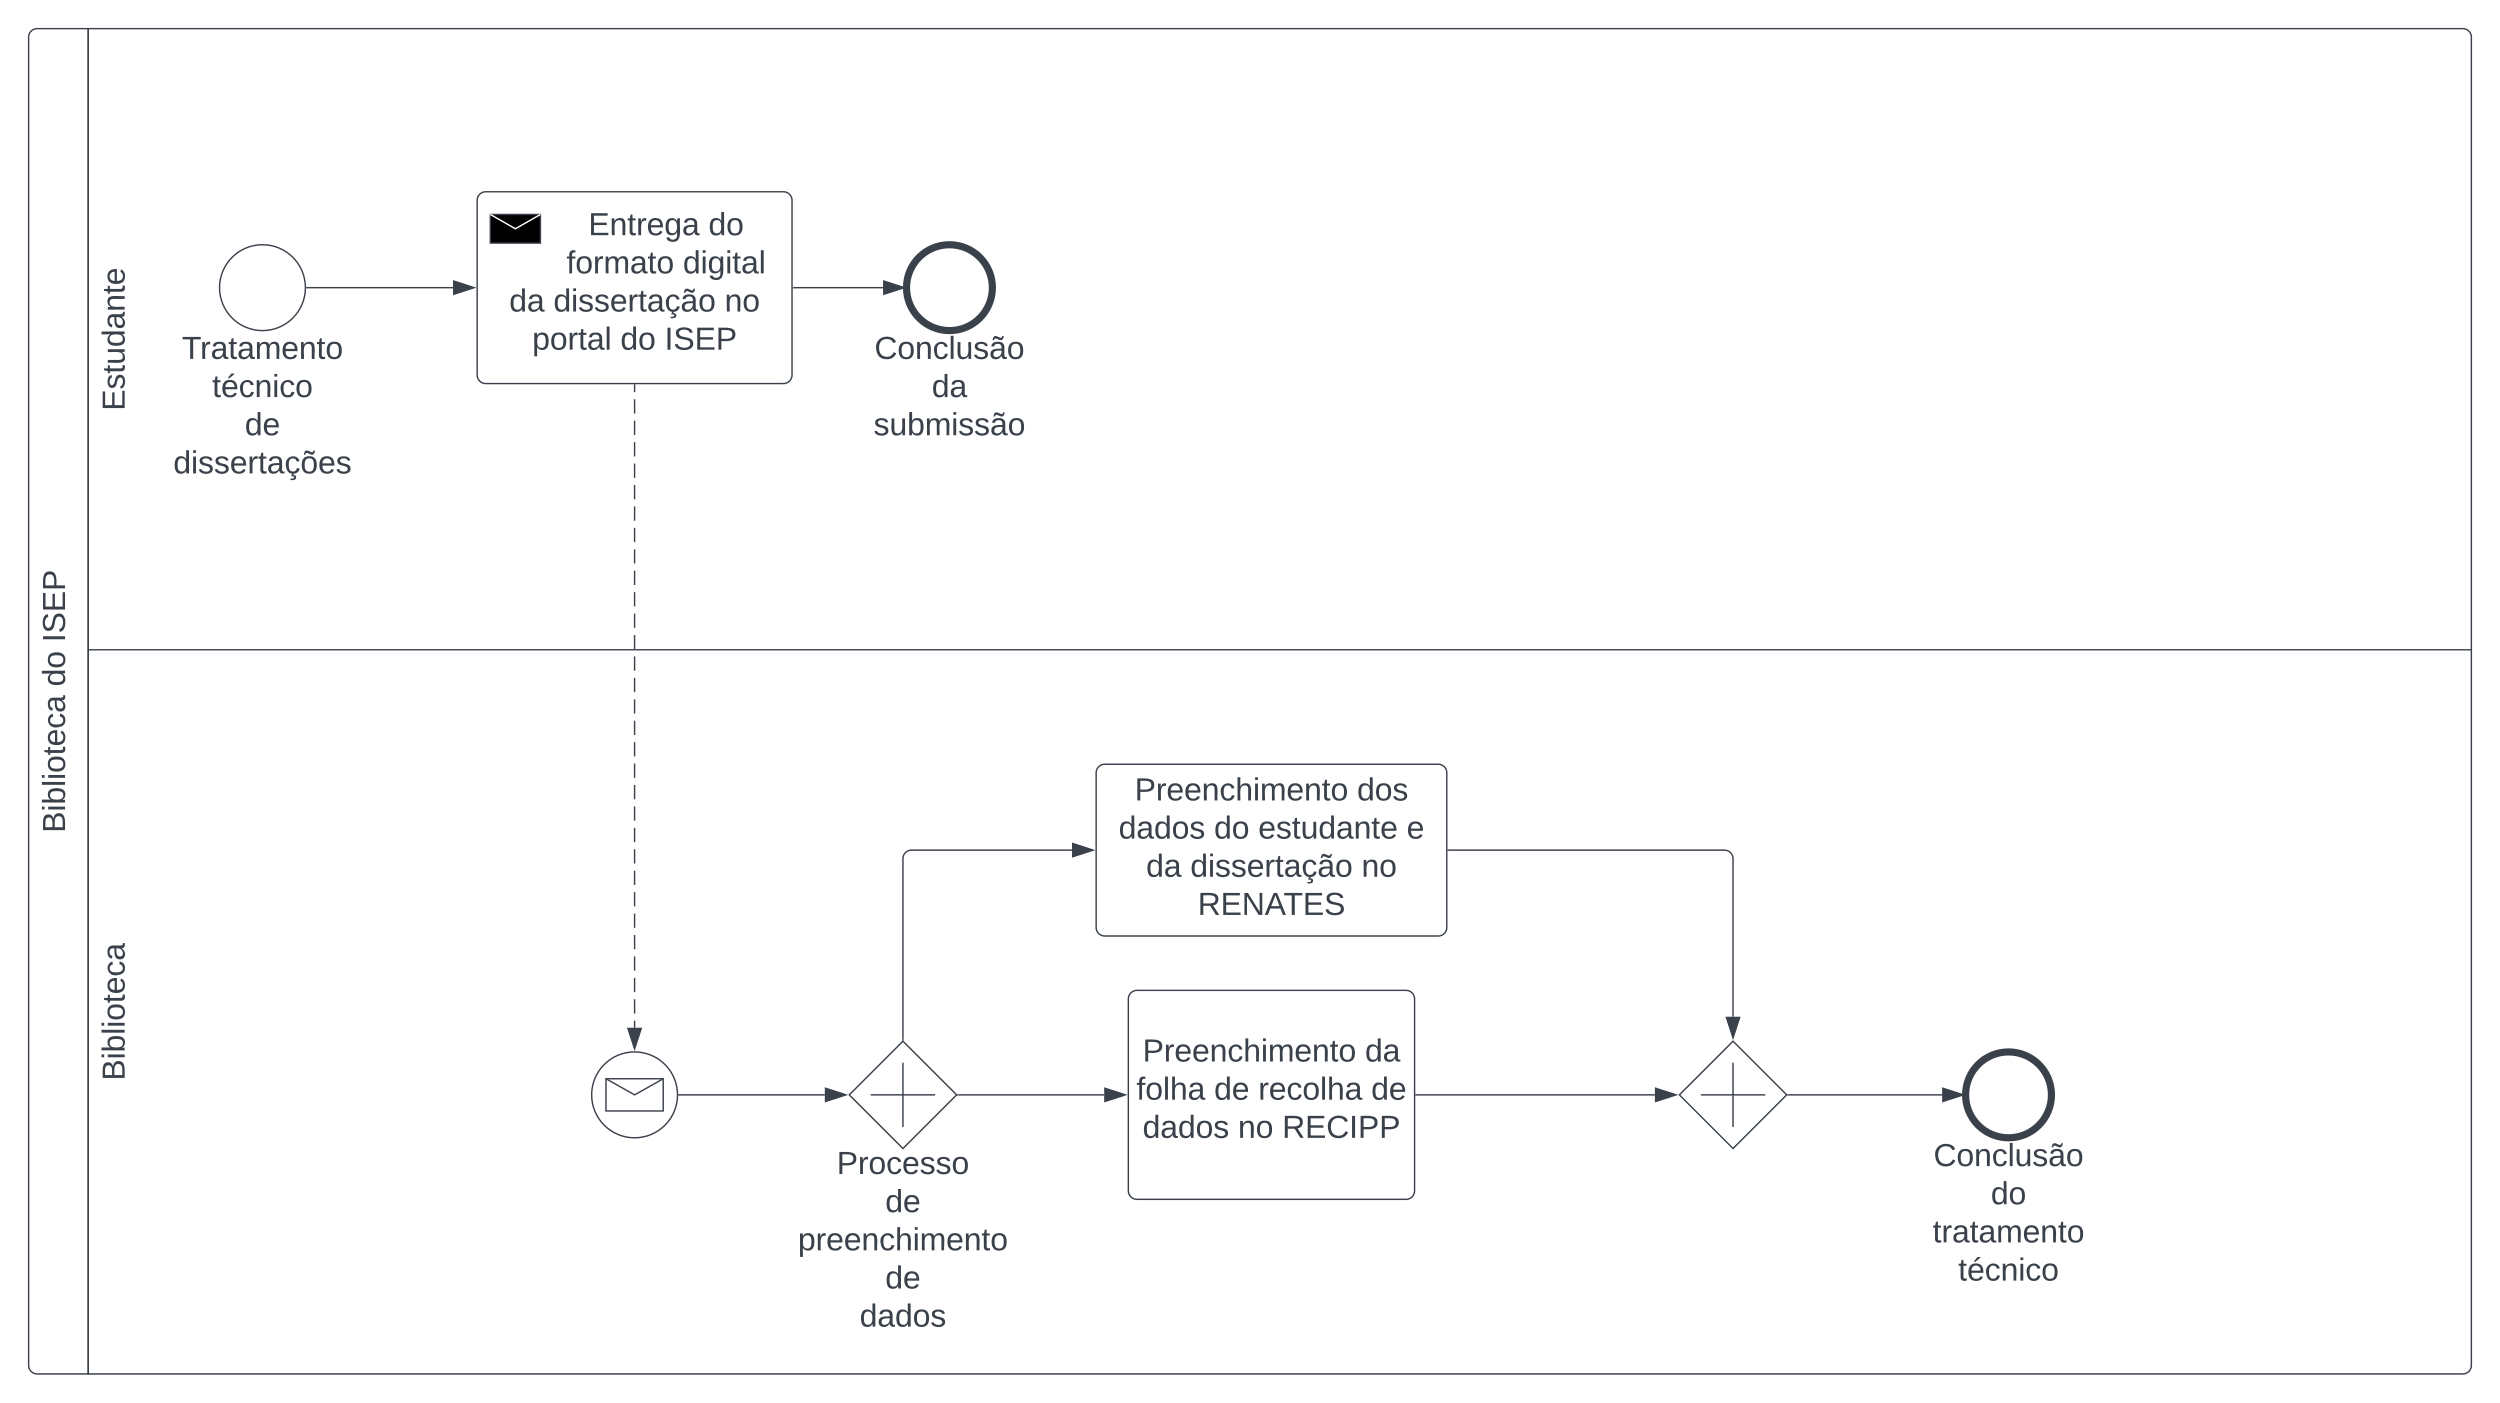 <svg xmlns="http://www.w3.org/2000/svg" xmlns:xlink="http://www.w3.org/1999/xlink" xmlns:lucid="lucid" width="1746.8" height="980"><g transform="translate(920 -220)" lucid:page-tab-id="o1bN8AEYQYQa"><path d="M-1806.87 0h3677.74v1322.84h-3677.74z" fill="#fff"/><path d="M-858.33 1180H-894a6 6 0 0 1-6-6V246a6 6 0 0 1 6-6h35.67z" stroke="#3a414a" fill="#fff"/><path d="M-858.33 240H800.8a6 6 0 0 1 6 6v428H-858.33zM806.8 674v500a6 6 0 0 1-6 6H-858.33V674z" stroke="#3a414a" fill="none"/><use xlink:href="#a" transform="matrix(-1.8369701987210297e-16,-1,1,-1.8369701987210297e-16,-900,1180) translate(378.117 25.444)"/><use xlink:href="#b" transform="matrix(-1.8369701987210297e-16,-1,1,-1.8369701987210297e-16,-900,1180) translate(480.401 25.444)"/><use xlink:href="#c" transform="matrix(-1.8369701987210297e-16,-1,1,-1.8369701987210297e-16,-900,1180) translate(511.265 25.444)"/><use xlink:href="#d" transform="matrix(-1.8369701987210297e-16,-1,1,-1.8369701987210297e-16,-858.333,674) translate(167 25.444)"/><use xlink:href="#e" transform="matrix(-1.8369701987210297e-16,-1,1,-1.8369701987210297e-16,-858.333,1180) translate(204.944 25.444)"/><path d="M-706.6 421c0 16.57-13.43 30-30 30s-30-13.43-30-30 13.43-30 30-30 30 13.43 30 30z" stroke="#3a414a" fill="#fff"/><use xlink:href="#f" transform="matrix(1,0,0,1,-766.599,453) translate(-26.296 17.778)"/><use xlink:href="#g" transform="matrix(1,0,0,1,-766.599,453) translate(-5.154 44.444)"/><use xlink:href="#h" transform="matrix(1,0,0,1,-766.599,453) translate(17.654 71.111)"/><use xlink:href="#i" transform="matrix(1,0,0,1,-766.599,453) translate(-32.284 97.778)"/><path d="M-705.6 421h102.12" stroke="#3a414a" fill="none"/><path d="M-705.6 421.5h-.54l.04-.5-.02-.5h.53z" stroke="#3a414a" stroke-width=".05" fill="#3a414a"/><path d="M-588.72 421l-14.26 4.63v-9.26z" stroke="#3a414a" fill="#3a414a"/><path d="M-586.6 360a6 6 0 0 1 6-6h208a6 6 0 0 1 6 6v122a6 6 0 0 1-6 6h-208a6 6 0 0 1-6-6z" stroke="#3a414a" fill="#fff"/><path d="M-577.4 369.84h35v20h-35z" stroke="#3a414a"/><path d="M-577.4 369.84l17.5 10 17.5-10" stroke="#fff" fill="none"/><use xlink:href="#j" transform="matrix(1,0,0,1,-586.599,354) translate(77.715 30.34)"/><use xlink:href="#k" transform="matrix(1,0,0,1,-586.599,354) translate(161.604 30.34)"/><use xlink:href="#l" transform="matrix(1,0,0,1,-586.599,354) translate(62.406 57.007)"/><use xlink:href="#m" transform="matrix(1,0,0,1,-586.599,354) translate(143.764 57.007)"/><use xlink:href="#n" transform="matrix(1,0,0,1,-586.599,354) translate(22.412 83.674)"/><use xlink:href="#o" transform="matrix(1,0,0,1,-586.599,354) translate(53.277 83.674)"/><use xlink:href="#p" transform="matrix(1,0,0,1,-586.599,354) translate(172.906 83.674)"/><use xlink:href="#q" transform="matrix(1,0,0,1,-586.599,354) translate(38.462 110.34)"/><use xlink:href="#b" transform="matrix(1,0,0,1,-586.599,354) translate(100.067 110.34)"/><use xlink:href="#c" transform="matrix(1,0,0,1,-586.599,354) translate(130.931 110.34)"/><path d="M-365.6 421h62.62" stroke="#3a414a" fill="none"/><path d="M-365.6 421.5h-.5v-1h.5z" stroke="#3a414a" stroke-width=".05" fill="#3a414a"/><path d="M-288.22 421l-14.26 4.63v-9.26z" stroke="#3a414a" fill="#3a414a"/><path d="M-226.6 421c0 16.57-13.43 30-30 30s-30-13.43-30-30 13.43-30 30-30 30 13.43 30 30z" stroke="#3a414a" stroke-width="5" fill="#fff"/><use xlink:href="#r" transform="matrix(1,0,0,1,-286.599,453) translate(-22.407 17.778)"/><use xlink:href="#s" transform="matrix(1,0,0,1,-286.599,453) translate(17.654 44.444)"/><use xlink:href="#t" transform="matrix(1,0,0,1,-286.599,453) translate(-23.025 71.111)"/><path d="M-476.6 489v5m0 4.98v9.98m0 5v9.97m0 5v9.97m0 5v9.97m0 5v9.97m0 5v9.97m0 5v9.98m0 5v9.97m0 5v9.98m0 5v9.97m0 5v9.97m0 5v9.97m0 5v9.97m0 5v9.98m0 5v9.97m0 5v9.97m0 5v9.97m0 4.98v9.98m0 5v9.97m0 5v9.97m0 5v9.97m0 5v9.97m0 5v9.97m0 5v9.98m0 5v9.97m0 5v9.97m0 5v9.97m0 4.98v10m0 4.98v9.98m0 5v4.98" stroke="#3a414a" fill="none"/><path d="M-476.1 489h-1v-.5h1z" stroke="#3a414a" stroke-width=".05" fill="#3a414a"/><path d="M-476.6 952.88l-4.63-14.26h9.27z" stroke="#3a414a" fill="#3a414a"/><path d="M-446.6 985c0 16.57-13.43 30-30 30s-30-13.43-30-30 13.43-30 30-30 30 13.43 30 30z" stroke="#3a414a" fill="#fff"/><path d="M-496.6 973.75h40v22.5h-40z" stroke="#3a414a" fill="#fff"/><path d="M-496.6 973.75l20 11.25 20-11.25M-445.6 985h101.9" stroke="#3a414a" fill="none"/><path d="M-445.58 985.5h-.56l.04-.5-.02-.5h.54z" stroke="#3a414a" stroke-width=".05" fill="#3a414a"/><path d="M-328.92 985l-14.27 4.63v-9.26z" stroke="#3a414a" fill="#3a414a"/><path d="M-326.6 985l37.5-37.5 37.5 37.5-37.5 37.5z" stroke="#3a414a" fill="#fff"/><path d="M-289.1 962.5v45m-22.5-22.5h45" stroke="#3a414a" fill="none"/><use xlink:href="#u" transform="matrix(1,0,0,1,-326.599,1022.5) translate(-8.765 17.778)"/><use xlink:href="#h" transform="matrix(1,0,0,1,-326.599,1022.5) translate(25.154 44.444)"/><use xlink:href="#v" transform="matrix(1,0,0,1,-326.599,1022.5) translate(-35.864 71.111)"/><use xlink:href="#h" transform="matrix(1,0,0,1,-326.599,1022.5) translate(25.154 97.778)"/><use xlink:href="#w" transform="matrix(1,0,0,1,-326.599,1022.5) translate(7.253 124.444)"/><path d="M-250.4 985h101.92" stroke="#3a414a" fill="none"/><path d="M-250.38 985.5h-1l.5-.5-.5-.5h1z" stroke="#3a414a" stroke-width=".05" fill="#3a414a"/><path d="M-133.72 985l-14.26 4.63v-9.26z" stroke="#3a414a" fill="#3a414a"/><path d="M-131.6 918a6 6 0 0 1 6-6h188a6 6 0 0 1 6 6v134a6 6 0 0 1-6 6h-188a6 6 0 0 1-6-6z" stroke="#3a414a" fill="#fff"/><g><use xlink:href="#x" transform="matrix(1,0,0,1,-131.599,912) translate(9.974 49.715)"/><use xlink:href="#s" transform="matrix(1,0,0,1,-131.599,912) translate(165.345 49.715)"/><use xlink:href="#y" transform="matrix(1,0,0,1,-131.599,912) translate(5.653 76.382)"/><use xlink:href="#z" transform="matrix(1,0,0,1,-131.599,912) translate(59.912 76.382)"/><use xlink:href="#A" transform="matrix(1,0,0,1,-131.599,912) translate(90.777 76.382)"/><use xlink:href="#h" transform="matrix(1,0,0,1,-131.599,912) translate(169.665 76.382)"/><use xlink:href="#B" transform="matrix(1,0,0,1,-131.599,912) translate(9.943 103.049)"/><use xlink:href="#C" transform="matrix(1,0,0,1,-131.599,912) translate(76.61 103.049)"/><use xlink:href="#D" transform="matrix(1,0,0,1,-131.599,912) translate(107.474 103.049)"/></g><path d="M-289.1 946.3V820a6 6 0 0 1 6-6h112.12" stroke="#3a414a" fill="none"/><path d="M-288.6 947.3l-.5-.5-.5.5v-1.02h1z" stroke="#3a414a" stroke-width=".05" fill="#3a414a"/><path d="M-156.22 814l-14.26 4.63v-9.26z" stroke="#3a414a" fill="#3a414a"/><path d="M-154.1 760a6 6 0 0 1 6-6h233a6 6 0 0 1 6 6v108a6 6 0 0 1-6 6h-233a6 6 0 0 1-6-6z" stroke="#3a414a" fill="#fff"/><g><use xlink:href="#x" transform="matrix(1,0,0,1,-154.099,754) translate(26.919 25.278)"/><use xlink:href="#E" transform="matrix(1,0,0,1,-154.099,754) translate(182.289 25.278)"/><use xlink:href="#B" transform="matrix(1,0,0,1,-154.099,754) translate(15.715 51.944)"/><use xlink:href="#b" transform="matrix(1,0,0,1,-154.099,754) translate(82.382 51.944)"/><use xlink:href="#F" transform="matrix(1,0,0,1,-154.099,754) translate(113.246 51.944)"/><use xlink:href="#G" transform="matrix(1,0,0,1,-154.099,754) translate(216.949 51.944)"/><use xlink:href="#n" transform="matrix(1,0,0,1,-154.099,754) translate(34.912 78.611)"/><use xlink:href="#o" transform="matrix(1,0,0,1,-154.099,754) translate(65.777 78.611)"/><use xlink:href="#p" transform="matrix(1,0,0,1,-154.099,754) translate(185.406 78.611)"/><use xlink:href="#H" transform="matrix(1,0,0,1,-154.099,754) translate(70.962 105.278)"/></g><path d="M91.9 814h193a6 6 0 0 1 6 6v110.4" stroke="#3a414a" fill="none"/><path d="M91.9 814.5h-.5v-1h.5z" stroke="#3a414a" stroke-width=".05" fill="#3a414a"/><path d="M290.9 945.17l-4.63-14.26h9.27z" stroke="#3a414a" fill="#3a414a"/><path d="M253.4 985l37.5-37.5 37.5 37.5-37.5 37.5z" stroke="#3a414a" fill="#fff"/><path d="M290.9 962.5v45M268.4 985h45M69.4 985h166.9" stroke="#3a414a" fill="none"/><path d="M69.4 985.5h-.5v-1h.5z" stroke="#3a414a" stroke-width=".05" fill="#3a414a"/><path d="M251.08 985l-14.27 4.63v-9.26z" stroke="#3a414a" fill="#3a414a"/><path d="M329.6 985h107.42" stroke="#3a414a" fill="none"/><path d="M329.62 985.5h-1l.5-.5-.5-.5h1z" stroke="#3a414a" stroke-width=".05" fill="#3a414a"/><path d="M451.78 985l-14.26 4.63v-9.26z" stroke="#3a414a" fill="#3a414a"/><path d="M513.4 985c0 16.57-13.43 30-30 30s-30-13.43-30-30 13.43-30 30-30 30 13.43 30 30z" stroke="#3a414a" stroke-width="5" fill="#fff"/><g><use xlink:href="#r" transform="matrix(1,0,0,1,453.401,1017) translate(-22.407 17.778)"/><use xlink:href="#k" transform="matrix(1,0,0,1,453.401,1017) translate(17.654 44.444)"/><use xlink:href="#I" transform="matrix(1,0,0,1,453.401,1017) translate(-23.025 71.111)"/><use xlink:href="#J" transform="matrix(1,0,0,1,453.401,1017) translate(-5.154 97.778)"/></g><defs><path fill="#3a414a" d="M160-131c35 5 61 23 61 61C221 17 115-2 30 0v-248c76 3 177-17 177 60 0 33-19 50-47 57zm-97-11c50-1 110 9 110-42 0-47-63-36-110-37v79zm0 115c55-2 124 14 124-45 0-56-70-42-124-44v89" id="K"/><path fill="#3a414a" d="M24-231v-30h32v30H24zM24 0v-190h32V0H24" id="L"/><path fill="#3a414a" d="M115-194c53 0 69 39 70 98 0 66-23 100-70 100C84 3 66-7 56-30L54 0H23l1-261h32v101c10-23 28-34 59-34zm-8 174c40 0 45-34 45-75 0-40-5-75-45-74-42 0-51 32-51 76 0 43 10 73 51 73" id="M"/><path fill="#3a414a" d="M24 0v-261h32V0H24" id="N"/><path fill="#3a414a" d="M100-194c62-1 85 37 85 99 1 63-27 99-86 99S16-35 15-95c0-66 28-99 85-99zM99-20c44 1 53-31 53-75 0-43-8-75-51-75s-53 32-53 75 10 74 51 75" id="O"/><path fill="#3a414a" d="M59-47c-2 24 18 29 38 22v24C64 9 27 4 27-40v-127H5v-23h24l9-43h21v43h35v23H59v120" id="P"/><path fill="#3a414a" d="M100-194c63 0 86 42 84 106H49c0 40 14 67 53 68 26 1 43-12 49-29l28 8c-11 28-37 45-77 45C44 4 14-33 15-96c1-61 26-98 85-98zm52 81c6-60-76-77-97-28-3 7-6 17-6 28h103" id="Q"/><path fill="#3a414a" d="M96-169c-40 0-48 33-48 73s9 75 48 75c24 0 41-14 43-38l32 2c-6 37-31 61-74 61-59 0-76-41-82-99-10-93 101-131 147-64 4 7 5 14 7 22l-32 3c-4-21-16-35-41-35" id="R"/><path fill="#3a414a" d="M141-36C126-15 110 5 73 4 37 3 15-17 15-53c-1-64 63-63 125-63 3-35-9-54-41-54-24 1-41 7-42 31l-33-3c5-37 33-52 76-52 45 0 72 20 72 64v82c-1 20 7 32 28 27v20c-31 9-61-2-59-35zM48-53c0 20 12 33 32 33 41-3 63-29 60-74-43 2-92-5-92 41" id="S"/><g id="a"><use transform="matrix(0.062,0,0,0.062,0,0)" xlink:href="#K"/><use transform="matrix(0.062,0,0,0.062,14.815,0)" xlink:href="#L"/><use transform="matrix(0.062,0,0,0.062,19.691,0)" xlink:href="#M"/><use transform="matrix(0.062,0,0,0.062,32.037,0)" xlink:href="#N"/><use transform="matrix(0.062,0,0,0.062,36.914,0)" xlink:href="#L"/><use transform="matrix(0.062,0,0,0.062,41.79,0)" xlink:href="#O"/><use transform="matrix(0.062,0,0,0.062,54.136,0)" xlink:href="#P"/><use transform="matrix(0.062,0,0,0.062,60.309,0)" xlink:href="#Q"/><use transform="matrix(0.062,0,0,0.062,72.654,0)" xlink:href="#R"/><use transform="matrix(0.062,0,0,0.062,83.765,0)" xlink:href="#S"/></g><path fill="#3a414a" d="M85-194c31 0 48 13 60 33l-1-100h32l1 261h-30c-2-10 0-23-3-31C134-8 116 4 85 4 32 4 16-35 15-94c0-66 23-100 70-100zm9 24c-40 0-46 34-46 75 0 40 6 74 45 74 42 0 51-32 51-76 0-42-9-74-50-73" id="T"/><g id="b"><use transform="matrix(0.062,0,0,0.062,0,0)" xlink:href="#T"/><use transform="matrix(0.062,0,0,0.062,12.346,0)" xlink:href="#O"/></g><path fill="#3a414a" d="M33 0v-248h34V0H33" id="U"/><path fill="#3a414a" d="M185-189c-5-48-123-54-124 2 14 75 158 14 163 119 3 78-121 87-175 55-17-10-28-26-33-46l33-7c5 56 141 63 141-1 0-78-155-14-162-118-5-82 145-84 179-34 5 7 8 16 11 25" id="V"/><path fill="#3a414a" d="M30 0v-248h187v28H63v79h144v27H63v87h162V0H30" id="W"/><path fill="#3a414a" d="M30-248c87 1 191-15 191 75 0 78-77 80-158 76V0H30v-248zm33 125c57 0 124 11 124-50 0-59-68-47-124-48v98" id="X"/><g id="c"><use transform="matrix(0.062,0,0,0.062,0,0)" xlink:href="#U"/><use transform="matrix(0.062,0,0,0.062,6.173,0)" xlink:href="#V"/><use transform="matrix(0.062,0,0,0.062,20.988,0)" xlink:href="#W"/><use transform="matrix(0.062,0,0,0.062,35.802,0)" xlink:href="#X"/></g><path fill="#3a414a" d="M135-143c-3-34-86-38-87 0 15 53 115 12 119 90S17 21 10-45l28-5c4 36 97 45 98 0-10-56-113-15-118-90-4-57 82-63 122-42 12 7 21 19 24 35" id="Y"/><path fill="#3a414a" d="M84 4C-5 8 30-112 23-190h32v120c0 31 7 50 39 49 72-2 45-101 50-169h31l1 190h-30c-1-10 1-25-2-33-11 22-28 36-60 37" id="Z"/><path fill="#3a414a" d="M117-194c89-4 53 116 60 194h-32v-121c0-31-8-49-39-48C34-167 62-67 57 0H25l-1-190h30c1 10-1 24 2 32 11-22 29-35 61-36" id="aa"/><g id="d"><use transform="matrix(0.062,0,0,0.062,0,0)" xlink:href="#W"/><use transform="matrix(0.062,0,0,0.062,14.815,0)" xlink:href="#Y"/><use transform="matrix(0.062,0,0,0.062,25.926,0)" xlink:href="#P"/><use transform="matrix(0.062,0,0,0.062,32.099,0)" xlink:href="#Z"/><use transform="matrix(0.062,0,0,0.062,44.444,0)" xlink:href="#T"/><use transform="matrix(0.062,0,0,0.062,56.79,0)" xlink:href="#S"/><use transform="matrix(0.062,0,0,0.062,69.136,0)" xlink:href="#aa"/><use transform="matrix(0.062,0,0,0.062,81.481,0)" xlink:href="#P"/><use transform="matrix(0.062,0,0,0.062,87.654,0)" xlink:href="#Q"/></g><g id="e"><use transform="matrix(0.062,0,0,0.062,0,0)" xlink:href="#K"/><use transform="matrix(0.062,0,0,0.062,14.815,0)" xlink:href="#L"/><use transform="matrix(0.062,0,0,0.062,19.691,0)" xlink:href="#M"/><use transform="matrix(0.062,0,0,0.062,32.037,0)" xlink:href="#N"/><use transform="matrix(0.062,0,0,0.062,36.914,0)" xlink:href="#L"/><use transform="matrix(0.062,0,0,0.062,41.79,0)" xlink:href="#O"/><use transform="matrix(0.062,0,0,0.062,54.136,0)" xlink:href="#P"/><use transform="matrix(0.062,0,0,0.062,60.309,0)" xlink:href="#Q"/><use transform="matrix(0.062,0,0,0.062,72.654,0)" xlink:href="#R"/><use transform="matrix(0.062,0,0,0.062,83.765,0)" xlink:href="#S"/></g><path fill="#3a414a" d="M127-220V0H93v-220H8v-28h204v28h-85" id="ab"/><path fill="#3a414a" d="M114-163C36-179 61-72 57 0H25l-1-190h30c1 12-1 29 2 39 6-27 23-49 58-41v29" id="ac"/><path fill="#3a414a" d="M210-169c-67 3-38 105-44 169h-31v-121c0-29-5-50-35-48C34-165 62-65 56 0H25l-1-190h30c1 10-1 24 2 32 10-44 99-50 107 0 11-21 27-35 58-36 85-2 47 119 55 194h-31v-121c0-29-5-49-35-48" id="ad"/><g id="f"><use transform="matrix(0.062,0,0,0.062,0,0)" xlink:href="#ab"/><use transform="matrix(0.062,0,0,0.062,12.716,0)" xlink:href="#ac"/><use transform="matrix(0.062,0,0,0.062,20.062,0)" xlink:href="#S"/><use transform="matrix(0.062,0,0,0.062,32.407,0)" xlink:href="#P"/><use transform="matrix(0.062,0,0,0.062,38.58,0)" xlink:href="#S"/><use transform="matrix(0.062,0,0,0.062,50.926,0)" xlink:href="#ad"/><use transform="matrix(0.062,0,0,0.062,69.383,0)" xlink:href="#Q"/><use transform="matrix(0.062,0,0,0.062,81.728,0)" xlink:href="#aa"/><use transform="matrix(0.062,0,0,0.062,94.074,0)" xlink:href="#P"/><use transform="matrix(0.062,0,0,0.062,100.247,0)" xlink:href="#O"/></g><path fill="#3a414a" d="M100-194c63 0 86 42 84 106H49c0 40 14 67 53 68 26 1 43-12 49-29l28 8c-11 28-37 45-77 45C44 4 14-33 15-96c1-61 26-98 85-98zm52 81c6-60-76-77-97-28-3 7-6 17-6 28h103zm-74-98c8-23 27-35 38-54h36v5l-58 49H78" id="ae"/><g id="g"><use transform="matrix(0.062,0,0,0.062,0,0)" xlink:href="#P"/><use transform="matrix(0.062,0,0,0.062,6.173,0)" xlink:href="#ae"/><use transform="matrix(0.062,0,0,0.062,18.519,0)" xlink:href="#R"/><use transform="matrix(0.062,0,0,0.062,29.63,0)" xlink:href="#aa"/><use transform="matrix(0.062,0,0,0.062,41.975,0)" xlink:href="#L"/><use transform="matrix(0.062,0,0,0.062,46.852,0)" xlink:href="#R"/><use transform="matrix(0.062,0,0,0.062,57.963,0)" xlink:href="#O"/></g><g id="h"><use transform="matrix(0.062,0,0,0.062,0,0)" xlink:href="#T"/><use transform="matrix(0.062,0,0,0.062,12.346,0)" xlink:href="#Q"/></g><path fill="#3a414a" d="M96-169c-40 0-48 33-48 73s9 75 48 75c24 0 41-14 43-38l32 2c-6 37-31 61-74 61-59 0-76-41-82-99-10-93 101-131 147-64 4 7 5 14 7 22l-32 3c-4-21-16-35-41-35zm3 187c19-1 33 8 33 26 0 31-30 33-64 32V58c18 2 39 4 41-13 1-15-18-13-34-13L87 0h19" id="af"/><path fill="#3a414a" d="M100-194c62-1 85 37 85 99 1 63-27 99-86 99S16-35 15-95c0-66 28-99 85-99zM99-20c44 1 53-31 53-75 0-43-8-75-51-75s-53 32-53 75 10 74 51 75zm66-238c-3 23-9 48-36 47-26-1-65-44-74 0H39c4-23 8-48 36-47s64 44 74 0h16" id="ag"/><g id="i"><use transform="matrix(0.062,0,0,0.062,0,0)" xlink:href="#T"/><use transform="matrix(0.062,0,0,0.062,12.346,0)" xlink:href="#L"/><use transform="matrix(0.062,0,0,0.062,17.222,0)" xlink:href="#Y"/><use transform="matrix(0.062,0,0,0.062,28.333,0)" xlink:href="#Y"/><use transform="matrix(0.062,0,0,0.062,39.444,0)" xlink:href="#Q"/><use transform="matrix(0.062,0,0,0.062,51.79,0)" xlink:href="#ac"/><use transform="matrix(0.062,0,0,0.062,59.136,0)" xlink:href="#P"/><use transform="matrix(0.062,0,0,0.062,65.309,0)" xlink:href="#S"/><use transform="matrix(0.062,0,0,0.062,77.654,0)" xlink:href="#af"/><use transform="matrix(0.062,0,0,0.062,88.765,0)" xlink:href="#ag"/><use transform="matrix(0.062,0,0,0.062,101.111,0)" xlink:href="#Q"/><use transform="matrix(0.062,0,0,0.062,113.457,0)" xlink:href="#Y"/></g><path fill="#3a414a" d="M177-190C167-65 218 103 67 71c-23-6-38-20-44-43l32-5c15 47 100 32 89-28v-30C133-14 115 1 83 1 29 1 15-40 15-95c0-56 16-97 71-98 29-1 48 16 59 35 1-10 0-23 2-32h30zM94-22c36 0 50-32 50-73 0-42-14-75-50-75-39 0-46 34-46 75s6 73 46 73" id="ah"/><g id="j"><use transform="matrix(0.062,0,0,0.062,0,0)" xlink:href="#W"/><use transform="matrix(0.062,0,0,0.062,14.815,0)" xlink:href="#aa"/><use transform="matrix(0.062,0,0,0.062,27.16,0)" xlink:href="#P"/><use transform="matrix(0.062,0,0,0.062,33.333,0)" xlink:href="#ac"/><use transform="matrix(0.062,0,0,0.062,40.679,0)" xlink:href="#Q"/><use transform="matrix(0.062,0,0,0.062,53.025,0)" xlink:href="#ah"/><use transform="matrix(0.062,0,0,0.062,65.37,0)" xlink:href="#S"/></g><g id="k"><use transform="matrix(0.062,0,0,0.062,0,0)" xlink:href="#T"/><use transform="matrix(0.062,0,0,0.062,12.346,0)" xlink:href="#O"/></g><path fill="#3a414a" d="M101-234c-31-9-42 10-38 44h38v23H63V0H32v-167H5v-23h27c-7-52 17-82 69-68v24" id="ai"/><g id="l"><use transform="matrix(0.062,0,0,0.062,0,0)" xlink:href="#ai"/><use transform="matrix(0.062,0,0,0.062,6.173,0)" xlink:href="#O"/><use transform="matrix(0.062,0,0,0.062,18.519,0)" xlink:href="#ac"/><use transform="matrix(0.062,0,0,0.062,25.864,0)" xlink:href="#ad"/><use transform="matrix(0.062,0,0,0.062,44.321,0)" xlink:href="#S"/><use transform="matrix(0.062,0,0,0.062,56.667,0)" xlink:href="#P"/><use transform="matrix(0.062,0,0,0.062,62.84,0)" xlink:href="#O"/></g><g id="m"><use transform="matrix(0.062,0,0,0.062,0,0)" xlink:href="#T"/><use transform="matrix(0.062,0,0,0.062,12.346,0)" xlink:href="#L"/><use transform="matrix(0.062,0,0,0.062,17.222,0)" xlink:href="#ah"/><use transform="matrix(0.062,0,0,0.062,29.568,0)" xlink:href="#L"/><use transform="matrix(0.062,0,0,0.062,34.444,0)" xlink:href="#P"/><use transform="matrix(0.062,0,0,0.062,40.617,0)" xlink:href="#S"/><use transform="matrix(0.062,0,0,0.062,52.963,0)" xlink:href="#N"/></g><g id="n"><use transform="matrix(0.062,0,0,0.062,0,0)" xlink:href="#T"/><use transform="matrix(0.062,0,0,0.062,12.346,0)" xlink:href="#S"/></g><path fill="#3a414a" d="M141-36C126-15 110 5 73 4 37 3 15-17 15-53c-1-64 63-63 125-63 3-35-9-54-41-54-24 1-41 7-42 31l-33-3c5-37 33-52 76-52 45 0 72 20 72 64v82c-1 20 7 32 28 27v20c-31 9-61-2-59-35zM48-53c0 20 12 33 32 33 41-3 63-29 60-74-43 2-92-5-92 41zm117-205c-3 23-9 48-36 47-26-1-65-44-74 0H39c4-23 8-48 36-47s64 44 74 0h16" id="aj"/><g id="o"><use transform="matrix(0.062,0,0,0.062,0,0)" xlink:href="#T"/><use transform="matrix(0.062,0,0,0.062,12.346,0)" xlink:href="#L"/><use transform="matrix(0.062,0,0,0.062,17.222,0)" xlink:href="#Y"/><use transform="matrix(0.062,0,0,0.062,28.333,0)" xlink:href="#Y"/><use transform="matrix(0.062,0,0,0.062,39.444,0)" xlink:href="#Q"/><use transform="matrix(0.062,0,0,0.062,51.79,0)" xlink:href="#ac"/><use transform="matrix(0.062,0,0,0.062,59.136,0)" xlink:href="#P"/><use transform="matrix(0.062,0,0,0.062,65.309,0)" xlink:href="#S"/><use transform="matrix(0.062,0,0,0.062,77.654,0)" xlink:href="#af"/><use transform="matrix(0.062,0,0,0.062,88.765,0)" xlink:href="#aj"/><use transform="matrix(0.062,0,0,0.062,101.111,0)" xlink:href="#O"/></g><g id="p"><use transform="matrix(0.062,0,0,0.062,0,0)" xlink:href="#aa"/><use transform="matrix(0.062,0,0,0.062,12.346,0)" xlink:href="#O"/></g><path fill="#3a414a" d="M115-194c55 1 70 41 70 98S169 2 115 4C84 4 66-9 55-30l1 105H24l-1-265h31l2 30c10-21 28-34 59-34zm-8 174c40 0 45-34 45-75s-6-73-45-74c-42 0-51 32-51 76 0 43 10 73 51 73" id="ak"/><g id="q"><use transform="matrix(0.062,0,0,0.062,0,0)" xlink:href="#ak"/><use transform="matrix(0.062,0,0,0.062,12.346,0)" xlink:href="#O"/><use transform="matrix(0.062,0,0,0.062,24.691,0)" xlink:href="#ac"/><use transform="matrix(0.062,0,0,0.062,32.037,0)" xlink:href="#P"/><use transform="matrix(0.062,0,0,0.062,38.21,0)" xlink:href="#S"/><use transform="matrix(0.062,0,0,0.062,50.556,0)" xlink:href="#N"/></g><path fill="#3a414a" d="M212-179c-10-28-35-45-73-45-59 0-87 40-87 99 0 60 29 101 89 101 43 0 62-24 78-52l27 14C228-24 195 4 139 4 59 4 22-46 18-125c-6-104 99-153 187-111 19 9 31 26 39 46" id="al"/><g id="r"><use transform="matrix(0.062,0,0,0.062,0,0)" xlink:href="#al"/><use transform="matrix(0.062,0,0,0.062,15.988,0)" xlink:href="#O"/><use transform="matrix(0.062,0,0,0.062,28.333,0)" xlink:href="#aa"/><use transform="matrix(0.062,0,0,0.062,40.679,0)" xlink:href="#R"/><use transform="matrix(0.062,0,0,0.062,51.79,0)" xlink:href="#N"/><use transform="matrix(0.062,0,0,0.062,56.667,0)" xlink:href="#Z"/><use transform="matrix(0.062,0,0,0.062,69.012,0)" xlink:href="#Y"/><use transform="matrix(0.062,0,0,0.062,80.123,0)" xlink:href="#aj"/><use transform="matrix(0.062,0,0,0.062,92.469,0)" xlink:href="#O"/></g><g id="s"><use transform="matrix(0.062,0,0,0.062,0,0)" xlink:href="#T"/><use transform="matrix(0.062,0,0,0.062,12.346,0)" xlink:href="#S"/></g><g id="t"><use transform="matrix(0.062,0,0,0.062,0,0)" xlink:href="#Y"/><use transform="matrix(0.062,0,0,0.062,11.111,0)" xlink:href="#Z"/><use transform="matrix(0.062,0,0,0.062,23.457,0)" xlink:href="#M"/><use transform="matrix(0.062,0,0,0.062,35.802,0)" xlink:href="#ad"/><use transform="matrix(0.062,0,0,0.062,54.259,0)" xlink:href="#L"/><use transform="matrix(0.062,0,0,0.062,59.136,0)" xlink:href="#Y"/><use transform="matrix(0.062,0,0,0.062,70.247,0)" xlink:href="#Y"/><use transform="matrix(0.062,0,0,0.062,81.358,0)" xlink:href="#aj"/><use transform="matrix(0.062,0,0,0.062,93.704,0)" xlink:href="#O"/></g><g id="u"><use transform="matrix(0.062,0,0,0.062,0,0)" xlink:href="#X"/><use transform="matrix(0.062,0,0,0.062,14.815,0)" xlink:href="#ac"/><use transform="matrix(0.062,0,0,0.062,22.16,0)" xlink:href="#O"/><use transform="matrix(0.062,0,0,0.062,34.506,0)" xlink:href="#R"/><use transform="matrix(0.062,0,0,0.062,45.617,0)" xlink:href="#Q"/><use transform="matrix(0.062,0,0,0.062,57.963,0)" xlink:href="#Y"/><use transform="matrix(0.062,0,0,0.062,69.074,0)" xlink:href="#Y"/><use transform="matrix(0.062,0,0,0.062,80.185,0)" xlink:href="#O"/></g><path fill="#3a414a" d="M106-169C34-169 62-67 57 0H25v-261h32l-1 103c12-21 28-36 61-36 89 0 53 116 60 194h-32v-121c2-32-8-49-39-48" id="am"/><g id="v"><use transform="matrix(0.062,0,0,0.062,0,0)" xlink:href="#ak"/><use transform="matrix(0.062,0,0,0.062,12.346,0)" xlink:href="#ac"/><use transform="matrix(0.062,0,0,0.062,19.691,0)" xlink:href="#Q"/><use transform="matrix(0.062,0,0,0.062,32.037,0)" xlink:href="#Q"/><use transform="matrix(0.062,0,0,0.062,44.383,0)" xlink:href="#aa"/><use transform="matrix(0.062,0,0,0.062,56.728,0)" xlink:href="#R"/><use transform="matrix(0.062,0,0,0.062,67.84,0)" xlink:href="#am"/><use transform="matrix(0.062,0,0,0.062,80.185,0)" xlink:href="#L"/><use transform="matrix(0.062,0,0,0.062,85.062,0)" xlink:href="#ad"/><use transform="matrix(0.062,0,0,0.062,103.519,0)" xlink:href="#Q"/><use transform="matrix(0.062,0,0,0.062,115.864,0)" xlink:href="#aa"/><use transform="matrix(0.062,0,0,0.062,128.21,0)" xlink:href="#P"/><use transform="matrix(0.062,0,0,0.062,134.383,0)" xlink:href="#O"/></g><g id="w"><use transform="matrix(0.062,0,0,0.062,0,0)" xlink:href="#T"/><use transform="matrix(0.062,0,0,0.062,12.346,0)" xlink:href="#S"/><use transform="matrix(0.062,0,0,0.062,24.691,0)" xlink:href="#T"/><use transform="matrix(0.062,0,0,0.062,37.037,0)" xlink:href="#O"/><use transform="matrix(0.062,0,0,0.062,49.383,0)" xlink:href="#Y"/></g><g id="x"><use transform="matrix(0.062,0,0,0.062,0,0)" xlink:href="#X"/><use transform="matrix(0.062,0,0,0.062,14.815,0)" xlink:href="#ac"/><use transform="matrix(0.062,0,0,0.062,22.16,0)" xlink:href="#Q"/><use transform="matrix(0.062,0,0,0.062,34.506,0)" xlink:href="#Q"/><use transform="matrix(0.062,0,0,0.062,46.852,0)" xlink:href="#aa"/><use transform="matrix(0.062,0,0,0.062,59.198,0)" xlink:href="#R"/><use transform="matrix(0.062,0,0,0.062,70.309,0)" xlink:href="#am"/><use transform="matrix(0.062,0,0,0.062,82.654,0)" xlink:href="#L"/><use transform="matrix(0.062,0,0,0.062,87.531,0)" xlink:href="#ad"/><use transform="matrix(0.062,0,0,0.062,105.988,0)" xlink:href="#Q"/><use transform="matrix(0.062,0,0,0.062,118.333,0)" xlink:href="#aa"/><use transform="matrix(0.062,0,0,0.062,130.679,0)" xlink:href="#P"/><use transform="matrix(0.062,0,0,0.062,136.852,0)" xlink:href="#O"/></g><g id="y"><use transform="matrix(0.062,0,0,0.062,0,0)" xlink:href="#ai"/><use transform="matrix(0.062,0,0,0.062,6.173,0)" xlink:href="#O"/><use transform="matrix(0.062,0,0,0.062,18.519,0)" xlink:href="#N"/><use transform="matrix(0.062,0,0,0.062,23.395,0)" xlink:href="#am"/><use transform="matrix(0.062,0,0,0.062,35.741,0)" xlink:href="#S"/></g><g id="z"><use transform="matrix(0.062,0,0,0.062,0,0)" xlink:href="#T"/><use transform="matrix(0.062,0,0,0.062,12.346,0)" xlink:href="#Q"/></g><g id="A"><use transform="matrix(0.062,0,0,0.062,0,0)" xlink:href="#ac"/><use transform="matrix(0.062,0,0,0.062,7.346,0)" xlink:href="#Q"/><use transform="matrix(0.062,0,0,0.062,19.691,0)" xlink:href="#R"/><use transform="matrix(0.062,0,0,0.062,30.802,0)" xlink:href="#O"/><use transform="matrix(0.062,0,0,0.062,43.148,0)" xlink:href="#N"/><use transform="matrix(0.062,0,0,0.062,48.025,0)" xlink:href="#am"/><use transform="matrix(0.062,0,0,0.062,60.37,0)" xlink:href="#S"/></g><g id="B"><use transform="matrix(0.062,0,0,0.062,0,0)" xlink:href="#T"/><use transform="matrix(0.062,0,0,0.062,12.346,0)" xlink:href="#S"/><use transform="matrix(0.062,0,0,0.062,24.691,0)" xlink:href="#T"/><use transform="matrix(0.062,0,0,0.062,37.037,0)" xlink:href="#O"/><use transform="matrix(0.062,0,0,0.062,49.383,0)" xlink:href="#Y"/></g><g id="C"><use transform="matrix(0.062,0,0,0.062,0,0)" xlink:href="#aa"/><use transform="matrix(0.062,0,0,0.062,12.346,0)" xlink:href="#O"/></g><path fill="#3a414a" d="M233-177c-1 41-23 64-60 70L243 0h-38l-65-103H63V0H30v-248c88 3 205-21 203 71zM63-129c60-2 137 13 137-47 0-61-80-42-137-45v92" id="an"/><g id="D"><use transform="matrix(0.062,0,0,0.062,0,0)" xlink:href="#an"/><use transform="matrix(0.062,0,0,0.062,15.988,0)" xlink:href="#W"/><use transform="matrix(0.062,0,0,0.062,30.802,0)" xlink:href="#al"/><use transform="matrix(0.062,0,0,0.062,46.79,0)" xlink:href="#U"/><use transform="matrix(0.062,0,0,0.062,52.963,0)" xlink:href="#X"/><use transform="matrix(0.062,0,0,0.062,67.778,0)" xlink:href="#X"/></g><g id="E"><use transform="matrix(0.062,0,0,0.062,0,0)" xlink:href="#T"/><use transform="matrix(0.062,0,0,0.062,12.346,0)" xlink:href="#O"/><use transform="matrix(0.062,0,0,0.062,24.691,0)" xlink:href="#Y"/></g><g id="F"><use transform="matrix(0.062,0,0,0.062,0,0)" xlink:href="#Q"/><use transform="matrix(0.062,0,0,0.062,12.346,0)" xlink:href="#Y"/><use transform="matrix(0.062,0,0,0.062,23.457,0)" xlink:href="#P"/><use transform="matrix(0.062,0,0,0.062,29.63,0)" xlink:href="#Z"/><use transform="matrix(0.062,0,0,0.062,41.975,0)" xlink:href="#T"/><use transform="matrix(0.062,0,0,0.062,54.321,0)" xlink:href="#S"/><use transform="matrix(0.062,0,0,0.062,66.667,0)" xlink:href="#aa"/><use transform="matrix(0.062,0,0,0.062,79.012,0)" xlink:href="#P"/><use transform="matrix(0.062,0,0,0.062,85.185,0)" xlink:href="#Q"/></g><use transform="matrix(0.062,0,0,0.062,0,0)" xlink:href="#Q" id="G"/><path fill="#3a414a" d="M190 0L58-211 59 0H30v-248h39L202-35l-2-213h31V0h-41" id="ao"/><path fill="#3a414a" d="M205 0l-28-72H64L36 0H1l101-248h38L239 0h-34zm-38-99l-47-123c-12 45-31 82-46 123h93" id="ap"/><g id="H"><use transform="matrix(0.062,0,0,0.062,0,0)" xlink:href="#an"/><use transform="matrix(0.062,0,0,0.062,15.988,0)" xlink:href="#W"/><use transform="matrix(0.062,0,0,0.062,30.802,0)" xlink:href="#ao"/><use transform="matrix(0.062,0,0,0.062,46.79,0)" xlink:href="#ap"/><use transform="matrix(0.062,0,0,0.062,59.938,0)" xlink:href="#ab"/><use transform="matrix(0.062,0,0,0.062,73.457,0)" xlink:href="#W"/><use transform="matrix(0.062,0,0,0.062,88.272,0)" xlink:href="#V"/></g><g id="I"><use transform="matrix(0.062,0,0,0.062,0,0)" xlink:href="#P"/><use transform="matrix(0.062,0,0,0.062,6.173,0)" xlink:href="#ac"/><use transform="matrix(0.062,0,0,0.062,13.519,0)" xlink:href="#S"/><use transform="matrix(0.062,0,0,0.062,25.864,0)" xlink:href="#P"/><use transform="matrix(0.062,0,0,0.062,32.037,0)" xlink:href="#S"/><use transform="matrix(0.062,0,0,0.062,44.383,0)" xlink:href="#ad"/><use transform="matrix(0.062,0,0,0.062,62.84,0)" xlink:href="#Q"/><use transform="matrix(0.062,0,0,0.062,75.185,0)" xlink:href="#aa"/><use transform="matrix(0.062,0,0,0.062,87.531,0)" xlink:href="#P"/><use transform="matrix(0.062,0,0,0.062,93.704,0)" xlink:href="#O"/></g><g id="J"><use transform="matrix(0.062,0,0,0.062,0,0)" xlink:href="#P"/><use transform="matrix(0.062,0,0,0.062,6.173,0)" xlink:href="#ae"/><use transform="matrix(0.062,0,0,0.062,18.519,0)" xlink:href="#R"/><use transform="matrix(0.062,0,0,0.062,29.63,0)" xlink:href="#aa"/><use transform="matrix(0.062,0,0,0.062,41.975,0)" xlink:href="#L"/><use transform="matrix(0.062,0,0,0.062,46.852,0)" xlink:href="#R"/><use transform="matrix(0.062,0,0,0.062,57.963,0)" xlink:href="#O"/></g></defs></g></svg>